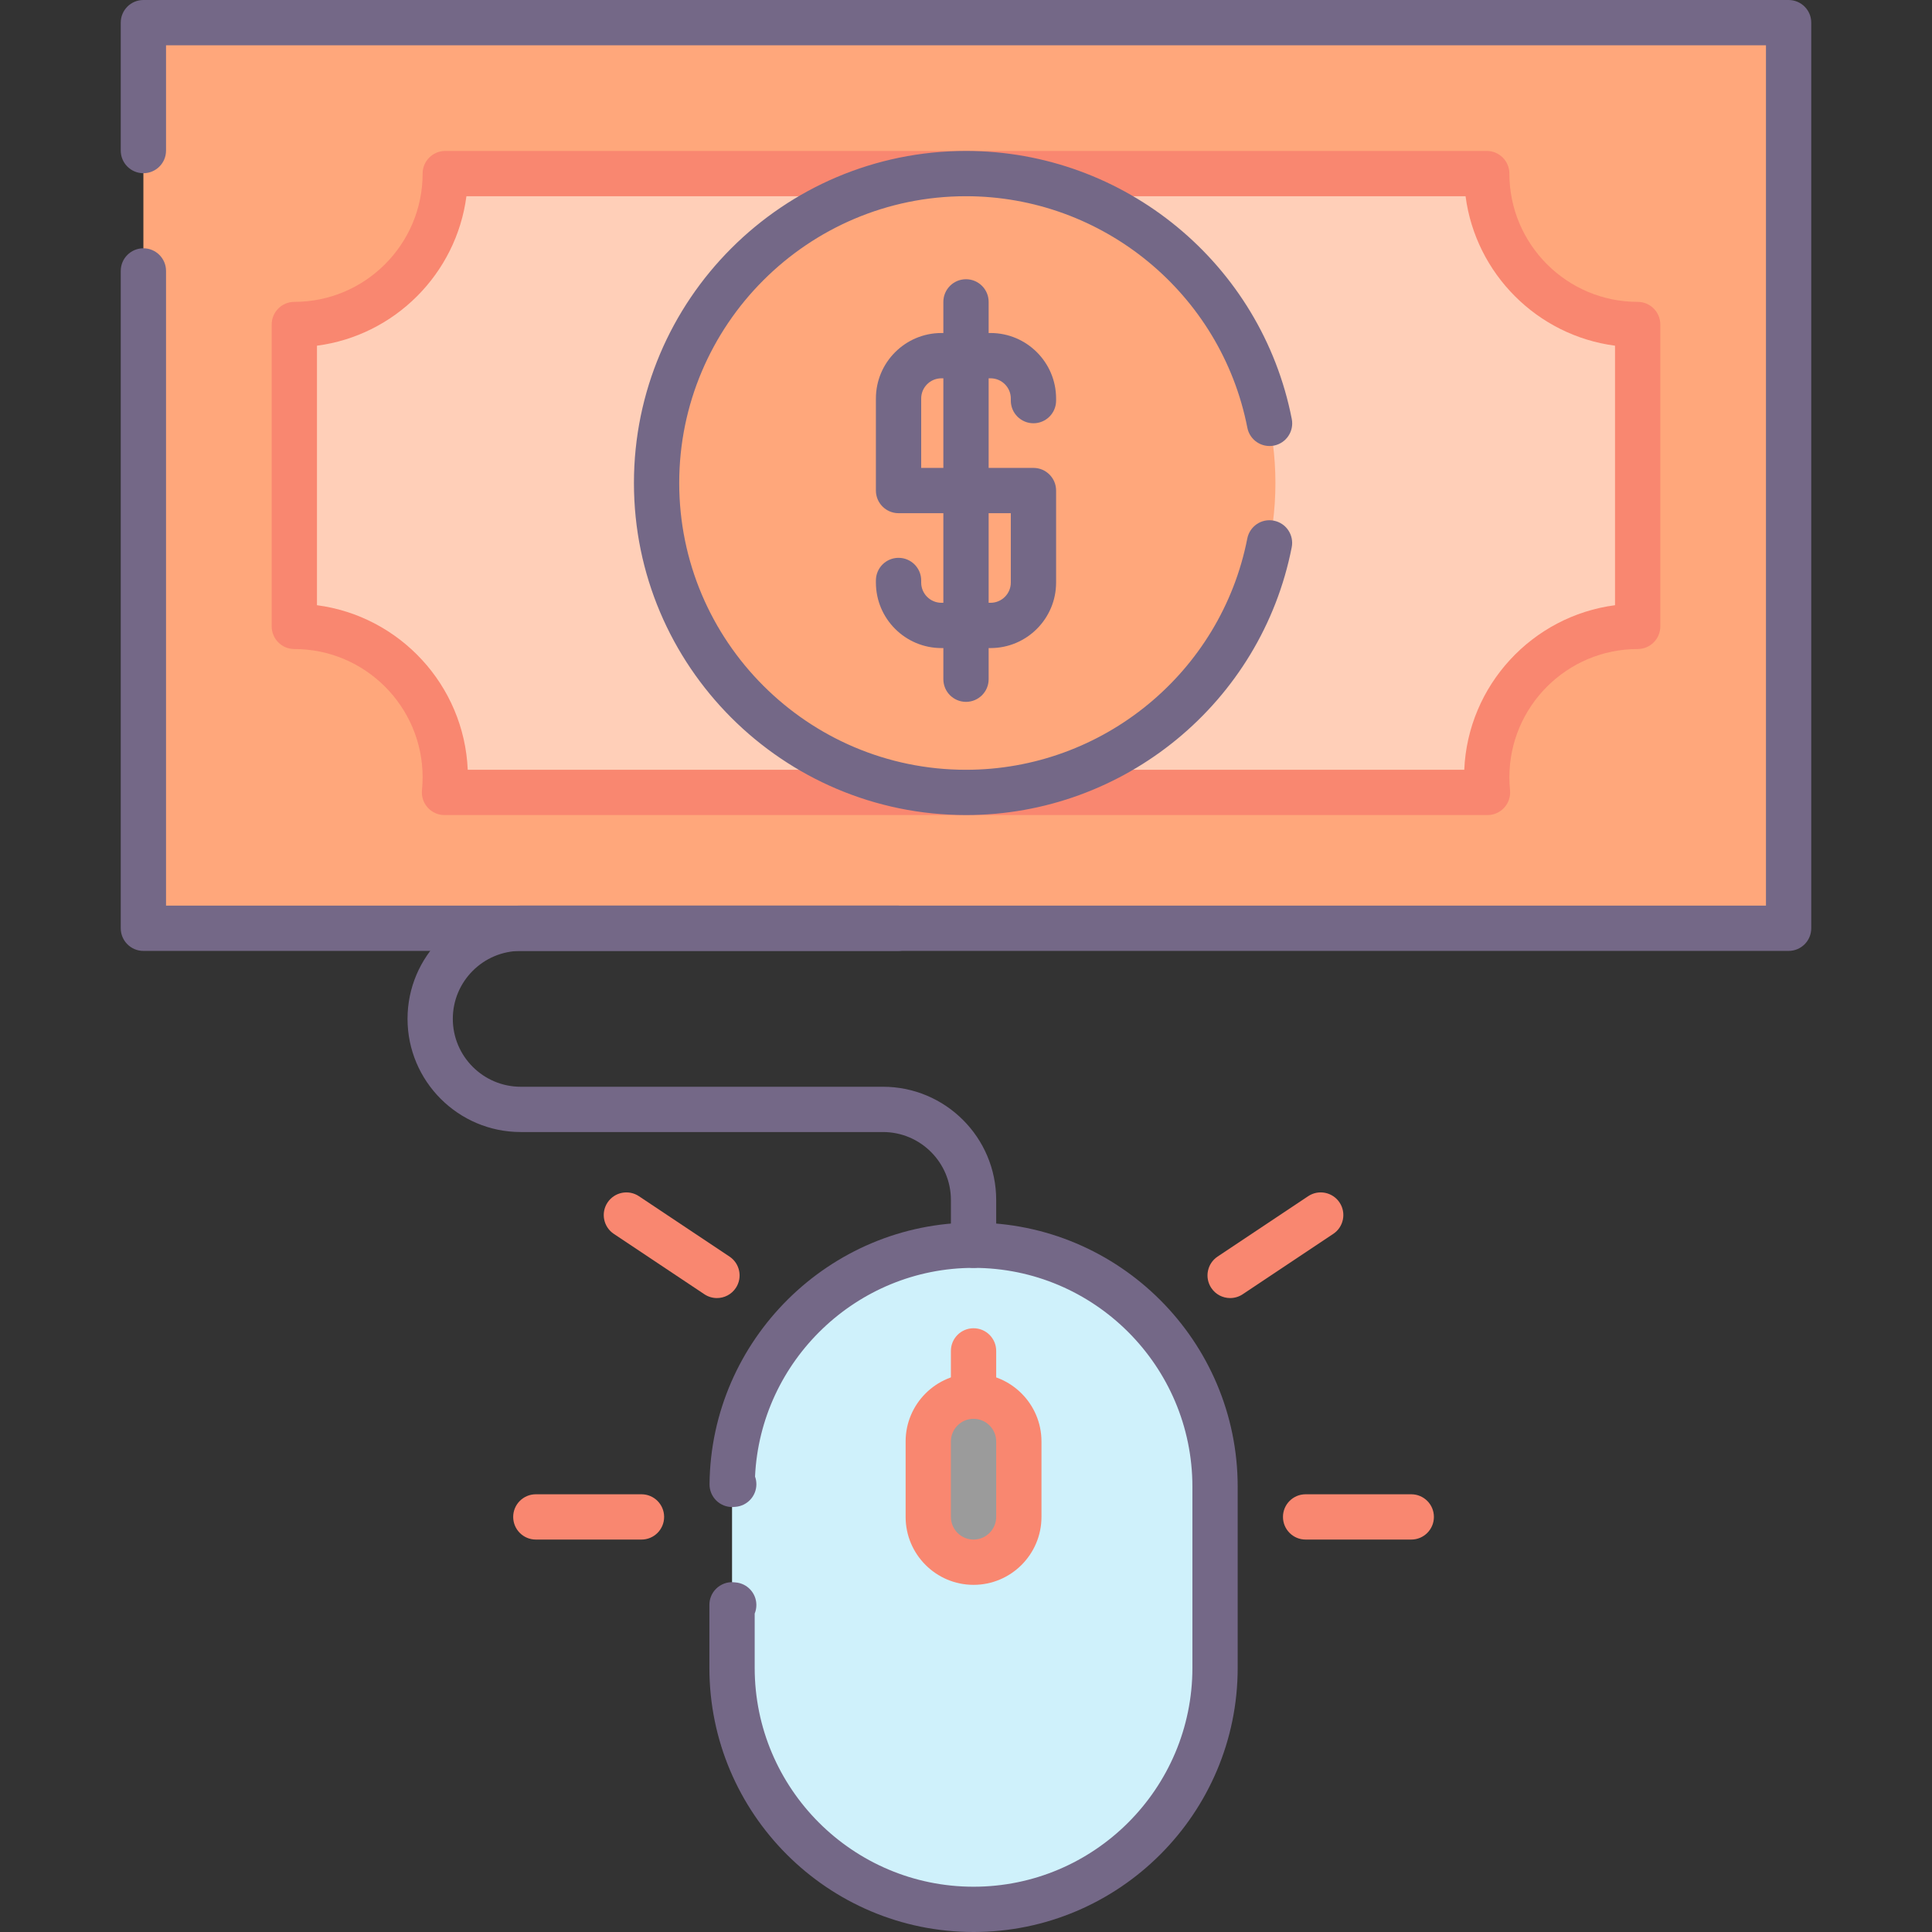 <?xml version="1.0" encoding="utf-8"?>
<!-- Generator: Adobe Illustrator 21.0.0, SVG Export Plug-In . SVG Version: 6.00 Build 0)  -->
<svg version="1.1" id="Layer_1" xmlns="http://www.w3.org/2000/svg" xmlns:xlink="http://www.w3.org/1999/xlink" x="0px" y="0px"
	 viewBox="0 0 128 128" style="enable-background:new 0 0 128 128;" xml:space="preserve">
<rect x="0" y="0" width="128" height="128" fill="#333333" stroke="none"/>
<style type="text/css">
	.st0{fill:#CFF1FB;}
	.st1{fill:#91DEF5;}
	.st2{fill:#F6F7F7;}
	.st3{fill:#FFCFB8;}
	.st4{fill:#FFA77B;}
	.st5{fill:#E9EAEB;}
	.st6{fill:#746887;}
	.st7{fill:#F98770;}
	.st8{fill:#9B9B9B;}
	.st9{fill:#FFDDCF;}
	.st10{fill:#FFFFFF;}
	.st11{fill:#B7B7B7;}
	.st12{fill:#FFBC99;}
	.st13{fill:#DBDCDE;}
	.st14{fill:#FECFBA;}
	.st15{fill:#D0F1FA;}
	.st16{fill:#FDA77F;}
	.st17{fill:#94DEF4;}
</style>
<g>
	<g>
		<path class="st0" d="M64.5,82.5c-8.837,0-16,7.163-16,16v12c0,8.837,7.163,16,16,16s16-7.163,16-16v-12
			C80.5,89.663,73.337,82.5,64.5,82.5z"/>
		<rect x="9.5" y="1.5" class="st4" width="109" height="60"/>
		<path class="st3" d="M98.5,11.5h-69c0,5.52-4.48,10-10,10v20c5.52,0,10,4.48,10,10c0,0.34-0.02,0.67-0.05,1h69.1
			c-0.03-0.33-0.05-0.66-0.05-1c0-5.52,4.48-10,10-10v-20C102.98,21.5,98.5,17.02,98.5,11.5z"/>
		<circle class="st4" cx="64" cy="32" r="20.5"/>
		<path class="st8" d="M64.5,92.5c-1.657,0-3,1.343-3,3v5c0,1.657,1.343,3,3,3s3-1.343,3-3v-5C67.5,93.843,66.157,92.5,64.5,92.5z"
			/>
	</g>
	<g>
		<path class="st6" d="M118.5,0H9.5C8.672,0,8,0.671,8,1.5v8.476c0,0.829,0.672,1.5,1.5,1.5s1.5-0.671,1.5-1.5V3h106v57H11V17.95
			c0-0.829-0.672-1.5-1.5-1.5S8,17.121,8,17.95V61.5C8,62.329,8.672,63,9.5,63h109c0.828,0,1.5-0.671,1.5-1.5v-60
			C120,0.671,119.328,0,118.5,0z"/>
		<path class="st7" d="M108.5,20c-4.687,0-8.5-3.813-8.5-8.5c0-0.829-0.672-1.5-1.5-1.5h-69c-0.828,0-1.5,0.671-1.5,1.5
			c0,4.687-3.813,8.5-8.5,8.5c-0.828,0-1.5,0.671-1.5,1.5v20c0,0.829,0.672,1.5,1.5,1.5c4.687,0,8.5,3.813,8.5,8.5
			c0,0.293-0.018,0.578-0.044,0.863c-0.038,0.42,0.102,0.837,0.386,1.148S29.028,54,29.45,54h69.1c0.422,0,0.824-0.177,1.108-0.489
			s0.424-0.729,0.386-1.148C100.018,52.078,100,51.793,100,51.5c0-4.687,3.813-8.5,8.5-8.5c0.828,0,1.5-0.671,1.5-1.5v-20
			C110,20.671,109.328,20,108.5,20z M107,40.097c-5.474,0.716-9.748,5.296-9.989,10.903H30.989
			C30.748,45.393,26.474,40.813,21,40.097V22.903c5.145-0.673,9.229-4.759,9.902-9.903h66.195c0.673,5.144,4.758,9.229,9.902,9.903
			V40.097z"/>
		<path class="st6" d="M64,13c9.063,0,16.902,6.45,18.64,15.337c0.158,0.813,0.942,1.343,1.76,1.185
			c0.812-0.159,1.343-0.947,1.184-1.76C83.572,17.47,74.495,10,64,10c-12.131,0-22,9.869-22,22s9.869,22,22,22
			c10.486,0,19.562-7.462,21.58-17.742c0.16-0.813-0.37-1.602-1.183-1.761c-0.817-0.165-1.601,0.37-1.761,1.183
			C80.894,44.557,73.056,51,64,51c-10.477,0-19-8.523-19-19S53.523,13,64,13z"/>
		<g>
			<path class="st6" d="M65.629,22.063h-3.258c-2.393,0-4.34,1.947-4.34,4.339V32.5c0,0.829,0.672,1.5,1.5,1.5h7.438v4.597
				c0,0.738-0.601,1.339-1.34,1.339h-3.258c-0.739,0-1.34-0.601-1.34-1.339v-0.139c0-0.829-0.672-1.5-1.5-1.5s-1.5,0.671-1.5,1.5
				v0.139c0,2.393,1.947,4.339,4.34,4.339h3.258c2.393,0,4.34-1.947,4.34-4.339V32.5c0-0.829-0.672-1.5-1.5-1.5h-7.438v-4.597
				c0-0.738,0.601-1.339,1.34-1.339h3.258c0.739,0,1.34,0.601,1.34,1.339v0.139c0,0.829,0.672,1.5,1.5,1.5s1.5-0.671,1.5-1.5v-0.139
				C69.969,24.01,68.021,22.063,65.629,22.063z"/>
			<path class="st6" d="M64,18.5c-0.828,0-1.5,0.671-1.5,1.5v25c0,0.829,0.672,1.5,1.5,1.5s1.5-0.671,1.5-1.5V20
				C65.5,19.171,64.828,18.5,64,18.5z"/>
		</g>
		<path class="st6" d="M58.5,72h-24c-2.481,0-4.5-2.019-4.5-4.5s2.019-4.5,4.5-4.5h25c0.828,0,1.5-0.671,1.5-1.5S60.328,60,59.5,60
			h-25c-4.136,0-7.5,3.364-7.5,7.5s3.364,7.5,7.5,7.5h24c2.481,0,4.5,2.019,4.5,4.5v3c0,0.829,0.672,1.5,1.5,1.5s1.5-0.671,1.5-1.5
			v-3C66,75.364,62.636,72,58.5,72z"/>
		<path class="st6" d="M64.5,81c-9.554,0-17.4,7.774-17.492,17.331c-0.004,0.407,0.158,0.798,0.448,1.084
			c0.291,0.285,0.683,0.442,1.093,0.43c0.062-0.002,0.12-0.007,0.18-0.014c0.773-0.06,1.383-0.707,1.383-1.496
			c0-0.179-0.031-0.35-0.089-0.509C50.378,90.154,56.764,84,64.5,84C72.495,84,79,90.505,79,98.5v12c0,7.995-6.505,14.5-14.5,14.5
			S50,118.495,50,110.5v-3.597c0.072-0.175,0.111-0.367,0.111-0.568c0-0.791-0.612-1.439-1.39-1.496
			c-0.061-0.007-0.138-0.014-0.185-0.015c-0.384-0.017-0.794,0.143-1.084,0.426c-0.29,0.282-0.453,0.669-0.453,1.074v4.176
			c0,9.649,7.851,17.5,17.5,17.5S82,120.149,82,110.5v-12C82,88.851,74.149,81,64.5,81z"/>
		<path class="st7" d="M64.5,91c-2.481,0-4.5,2.019-4.5,4.5v5c0,2.481,2.019,4.5,4.5,4.5s4.5-2.019,4.5-4.5v-5
			C69,93.019,66.981,91,64.5,91z M66,100.5c0,0.827-0.673,1.5-1.5,1.5s-1.5-0.673-1.5-1.5v-5c0-0.827,0.673-1.5,1.5-1.5
			s1.5,0.673,1.5,1.5V100.5z"/>
		<path class="st7" d="M93.5,99h-7c-0.828,0-1.5,0.671-1.5,1.5s0.672,1.5,1.5,1.5h7c0.828,0,1.5-0.671,1.5-1.5S94.328,99,93.5,99z"
			/>
		<path class="st7" d="M86.668,79.252l-6,4c-0.689,0.459-0.876,1.391-0.416,2.08C80.541,85.766,81.017,86,81.501,86
			c0.286,0,0.575-0.082,0.831-0.252l6-4c0.689-0.459,0.876-1.391,0.416-2.08C88.288,78.978,87.355,78.792,86.668,79.252z"/>
		<path class="st7" d="M42.5,99h-7c-0.828,0-1.5,0.671-1.5,1.5s0.672,1.5,1.5,1.5h7c0.828,0,1.5-0.671,1.5-1.5S43.328,99,42.5,99z"
			/>
		<path class="st7" d="M48.332,83.252l-6-4c-0.689-0.459-1.62-0.274-2.08,0.416c-0.46,0.689-0.273,1.621,0.416,2.08l6,4
			C46.924,85.918,47.213,86,47.499,86c0.484,0,0.96-0.234,1.249-0.668C49.208,84.643,49.021,83.711,48.332,83.252z"/>
		<path class="st7" d="M64.5,88c-0.828,0-1.5,0.671-1.5,1.5v3c0,0.829,0.672,1.5,1.5,1.5s1.5-0.671,1.5-1.5v-3
			C66,88.671,65.328,88,64.5,88z"/>
	</g>
</g>
<g>
</g>
</svg>
